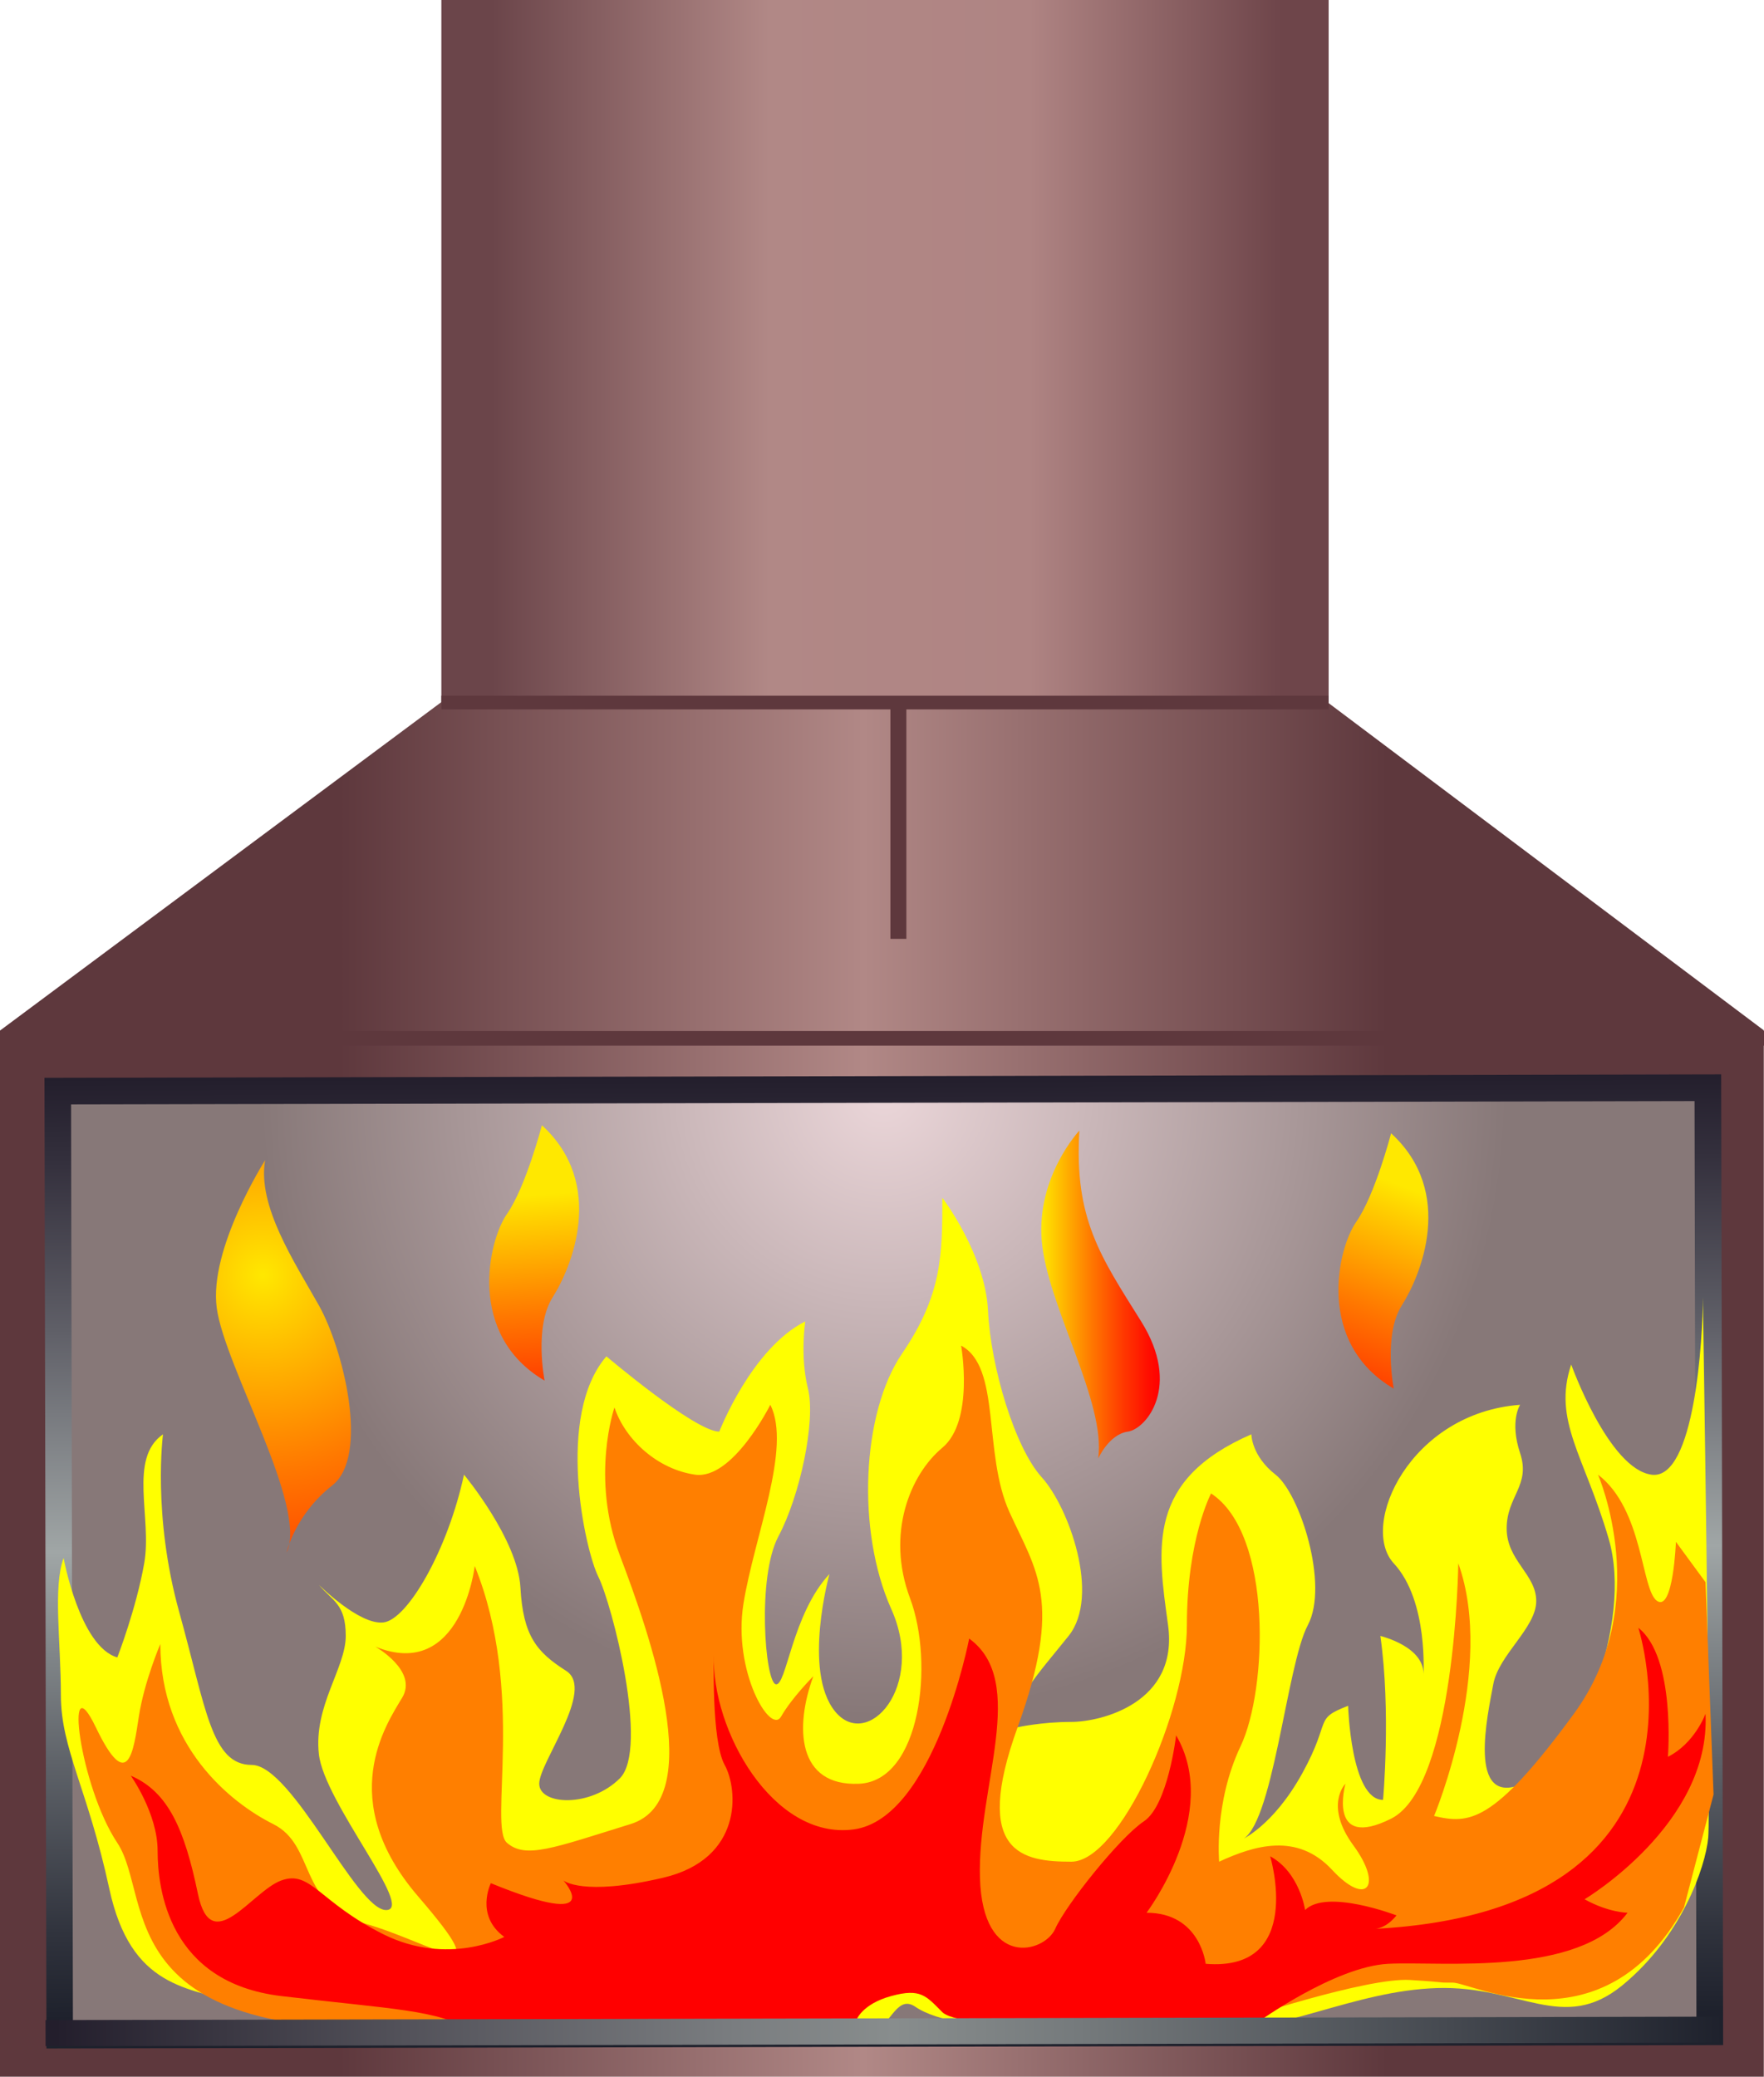 <?xml version="1.0" encoding="utf-8"?>
<!-- Generator: Adobe Illustrator 15.0.0, SVG Export Plug-In . SVG Version: 6.00 Build 0)  -->
<!DOCTYPE svg PUBLIC "-//W3C//DTD SVG 1.1 Tiny//EN" "http://www.w3.org/Graphics/SVG/1.1/DTD/svg11-tiny.dtd">
<svg version="1.1" baseProfile="tiny" id="_x31_5-21"
	 xmlns="http://www.w3.org/2000/svg" xmlns:xlink="http://www.w3.org/1999/xlink" x="0px" y="0px" width="77.397px" height="91.1px"
	 viewBox="0 0 77.397 91.1" xml:space="preserve">
<g>
	<linearGradient id="SVGID_1_" gradientUnits="userSpaceOnUse" x1="21.552" y1="17.581" x2="56.219" y2="17.581">
		<stop  offset="0" style="stop-color:#6B454A"/>
		<stop  offset="0.352" style="stop-color:#B18886"/>
		<stop  offset="0.681" style="stop-color:#AF8483"/>
		<stop  offset="1" style="stop-color:#6E454A"/>
	</linearGradient>
	<rect x="19.365" fill="url(#SVGID_1_)" width="38.93" height="35.162"/>
	<linearGradient id="SVGID_2_" gradientUnits="userSpaceOnUse" x1="14.886" y1="60.95" x2="60.886" y2="60.95">
		<stop  offset="0" style="stop-color:#5E383D"/>
		<stop  offset="0.5" style="stop-color:#B18886"/>
		<stop  offset="1" style="stop-color:#5E383D"/>
	</linearGradient>
	<polygon fill="url(#SVGID_2_)" points="77.388,45.197 77.388,91.1 0,91.1 0,45.208 19.365,30.799 58.236,30.799 	"/>
	<g>
		<rect x="19.365" y="30.518" fill="#5E383D" width="38.93" height="0.601"/>
		<rect x="0.005" y="45.226" fill="#5E383D" width="77.392" height="0.643"/>
		<rect x="39.067" y="30.783" fill="#5E383D" width="0.701" height="10.402"/>
	</g>
	<linearGradient id="SVGID_3_" gradientUnits="userSpaceOnUse" x1="38.691" y1="46.935" x2="38.858" y2="88.435">
		<stop  offset="0.006" style="stop-color:#231E2C"/>
		<stop  offset="0.095" style="stop-color:#34303D"/>
		<stop  offset="0.275" style="stop-color:#606068"/>
		<stop  offset="0.506" style="stop-color:#A0A6A6"/>
		<stop  offset="0.728" style="stop-color:#5F6369"/>
		<stop  offset="0.91" style="stop-color:#30333D"/>
		<stop  offset="1" style="stop-color:#1E212C"/>
	</linearGradient>
	<polygon fill="url(#SVGID_3_)" points="75.604,89.712 2.038,89.861 1.951,47.281 75.518,47.13 	"/>
	<radialGradient id="SVGID_4_" cx="38.775" cy="47.933" r="27.34" gradientUnits="userSpaceOnUse">
		<stop  offset="0" style="stop-color:#EBD6D9"/>
		<stop  offset="1" style="stop-color:#877878"/>
	</radialGradient>
	<polygon fill="url(#SVGID_4_)" points="74.432,88.552 3.199,88.697 3.118,48.448 74.35,48.302 	"/>
	<path fill="#FFFF00" d="M40.166,88.034c-0.783-0.538-1.061,0.708-1.769,1.062s-26.411,0.117-26.411,0.117s1.179-0.589-1.297-1.297
		c-2.476-0.707-4.952-0.707-5.895-5.069s-2.123-6.131-2.123-8.489S2.319,69.64,2.79,68.343c0,0,0.707,3.891,2.358,4.363
		c0,0,0.826-2.123,1.179-4.127c0.354-2.005-0.708-4.599,0.825-5.66c0,0-0.472,3.537,0.708,7.782s1.415,6.721,3.184,6.721
		s4.598,6.366,5.895,6.366s-2.712-4.715-2.948-6.838s1.179-3.773,1.179-5.188c0-1.415-0.59-1.533-1.179-2.24
		c0,0,1.769,1.769,2.83,1.65s2.83-3.184,3.537-6.484c0,0,2.358,2.83,2.476,4.951c0.118,2.123,0.708,2.83,2.004,3.655
		s-1.179,4.009-1.179,4.952s2.24,1.061,3.537-0.236s-0.353-7.663-0.943-8.842c-0.59-1.18-1.887-7.075,0.354-9.669
		c0,0,3.891,3.302,4.952,3.302c0,0,1.415-3.655,3.773-4.834c0,0-0.236,1.533,0.118,2.947s-0.354,4.717-1.297,6.484
		c-0.943,1.77-0.589,6.367-0.118,6.485s0.707-3.065,2.358-4.835c0,0-1.179,4.244,0.236,6.014s4.009-1.062,2.476-4.48
		s-1.297-8.606,0.472-11.201c1.769-2.594,1.769-4.362,1.769-6.838c0,0,1.886,2.476,2.004,4.951c0.118,2.477,1.18,6.014,2.358,7.311
		s2.593,5.188,1.179,6.957c-1.415,1.768-2.476,2.829-2.24,4.008c0,0,1.062-0.235,2.358-0.235s4.716-0.825,4.245-4.245
		c-0.472-3.418-0.944-6.366,3.655-8.371c0,0,0,0.943,1.062,1.77c1.061,0.824,2.357,4.834,1.415,6.602
		c-0.943,1.77-1.533,8.961-2.948,9.434c0,0,1.415-0.59,2.712-2.948s0.471-2.358,2.004-2.948c0,0,0.119,4.127,1.533,4.127
		c0,0,0.354-3.891-0.118-7.191c0,0,2.005,0.471,1.887,1.768c0,0,0.235-3.301-1.297-4.951s0.708-6.603,5.542-6.957
		c0,0-0.471,0.707,0,2.123c0.471,1.414-0.59,1.886-0.59,3.301s1.297,2.004,1.297,3.184s-1.65,2.358-1.886,3.655
		s-1.179,5.423,1.297,4.362s4.834-7.074,3.773-10.729s-2.476-5.188-1.65-7.664c0,0,1.651,4.599,3.537,4.835
		c1.886,0.235,2.24-6.014,2.24-7.782c0,0,0.354,22.402,0.236,23.699s-1.179,4.362-3.773,6.485c-2.594,2.121-4.48-0.001-8.136,0.117
		s-6.839,2.004-10.612,2.004S42.052,89.331,40.166,88.034z"/>
	<radialGradient id="SVGID_5_" cx="11.54" cy="55.927" r="20.242" gradientUnits="userSpaceOnUse">
		<stop  offset="0" style="stop-color:#FFE800"/>
		<stop  offset="0.089" style="stop-color:#FFD000"/>
		<stop  offset="0.425" style="stop-color:#FF7800"/>
		<stop  offset="0.699" style="stop-color:#FF3700"/>
		<stop  offset="0.897" style="stop-color:#FF0F00"/>
		<stop  offset="1" style="stop-color:#FF0000"/>
	</radialGradient>
	<path fill="url(#SVGID_5_)" d="M11.633,50.894c0,0-2.477,3.891-2.123,6.484s4.009,8.725,3.066,10.729c0,0,0.354-1.651,2.004-2.948
		s0.471-6.014-0.59-7.899S11.279,52.898,11.633,50.894z"/>
	<linearGradient id="SVGID_6_" gradientUnits="userSpaceOnUse" x1="23.276" y1="52.424" x2="24.176" y2="64.72">
		<stop  offset="0" style="stop-color:#FFE800"/>
		<stop  offset="0.089" style="stop-color:#FFD000"/>
		<stop  offset="0.425" style="stop-color:#FF7800"/>
		<stop  offset="0.699" style="stop-color:#FF3700"/>
		<stop  offset="0.897" style="stop-color:#FF0F00"/>
		<stop  offset="1" style="stop-color:#FF0000"/>
	</linearGradient>
	<path fill="url(#SVGID_6_)" d="M23.777,49.361c0,0-0.707,2.711-1.533,3.891s-1.769,5.306,1.65,7.311c0,0-0.471-2.357,0.354-3.655
		S26.607,51.955,23.777,49.361z"/>
	<linearGradient id="SVGID_7_" gradientUnits="userSpaceOnUse" x1="62.193" y1="52.269" x2="57.545" y2="64.415">
		<stop  offset="0" style="stop-color:#FFE800"/>
		<stop  offset="0.089" style="stop-color:#FFD000"/>
		<stop  offset="0.425" style="stop-color:#FF7800"/>
		<stop  offset="0.699" style="stop-color:#FF3700"/>
		<stop  offset="0.897" style="stop-color:#FF0F00"/>
		<stop  offset="1" style="stop-color:#FF0000"/>
	</linearGradient>
	<path fill="url(#SVGID_7_)" d="M61.036,49.714c0,0-0.707,2.712-1.533,3.891c-0.826,1.18-1.769,5.307,1.65,7.311
		c0,0-0.471-2.357,0.354-3.654C62.333,55.963,63.866,52.308,61.036,49.714z"/>
	<linearGradient id="SVGID_8_" gradientUnits="userSpaceOnUse" x1="45.688" y1="56.789" x2="50.887" y2="56.789">
		<stop  offset="0" style="stop-color:#FFE800"/>
		<stop  offset="0.089" style="stop-color:#FFD000"/>
		<stop  offset="0.425" style="stop-color:#FF7800"/>
		<stop  offset="0.699" style="stop-color:#FF3700"/>
		<stop  offset="0.897" style="stop-color:#FF0F00"/>
		<stop  offset="1" style="stop-color:#FF0000"/>
	</linearGradient>
	<path fill="url(#SVGID_8_)" d="M47.358,49.596c0,0-1.886,2.005-1.65,4.835c0.235,2.829,2.829,7.074,2.476,9.55
		c0,0,0.472-1.062,1.297-1.179c0.825-0.118,2.358-2.005,0.589-4.834C48.302,55.138,47.123,53.487,47.358,49.596z"/>
	<path fill="#FF7F00" d="M42.17,59.029c0,0,0.59,3.301-0.825,4.48s-2.477,3.773-1.415,6.604c1.062,2.829,0.471,8.017-2.24,8.135
		s-2.83-2.477-2.004-4.717c0,0-0.943,0.943-1.415,1.77c-0.472,0.825-2.123-2.004-1.651-4.952s2.123-6.839,1.179-8.726
		c0,0-1.65,3.302-3.301,3.066c-1.651-0.236-3.066-1.533-3.538-2.948c0,0-1.062,3.065,0.236,6.485
		c1.297,3.419,3.891,10.729,0.472,11.79s-4.598,1.533-5.423,0.825c-0.826-0.707,0.825-6.603-1.415-12.145c0,0-0.59,5.07-4.363,3.537
		c0,0,1.887,1.062,1.179,2.24c-0.708,1.18-2.948,4.48,0.708,8.726s0.589,2.005-2.358,1.179c-2.947-0.825-2.123-3.419-4.009-4.362
		s-4.952-3.419-4.952-7.899c0,0-0.708,1.65-0.943,3.184s-0.472,3.419-1.887,0.471c-1.415-2.947-0.708,2.596,0.943,5.07
		c1.651,2.477-0.589,9.197,14.856,8.018l14.62-0.235l3.301-3.184l5.306,1.532l3.065,1.533l8.018,0.118c0,0,5.659-1.886,7.546-1.769
		s1.062,0.117,1.887,0.117s6.602,3.066,10.14-3.301l1.297-4.952l-0.354-9.314l-1.297-1.769c0,0-0.118,3.065-0.825,2.594
		s-0.59-4.009-2.594-5.541c0,0,2.476,5.659-1.061,10.493s-4.599,4.835-6.131,4.48c0,0,2.712-6.485,1.062-11.083
		c0,0-0.118,9.785-2.948,11.201c-2.83,1.414-2.004-1.533-2.004-1.533s-0.944,0.943,0.354,2.712s0.59,2.712-0.943,1.062
		s-3.419-1.062-4.952-0.354c0,0-0.236-2.594,0.943-5.07s1.415-9.314-1.297-11.084c0,0-1.061,2.005-1.061,5.777
		c0,3.773-2.947,10.377-5.07,10.377s-4.363-0.354-2.358-5.896c2.004-5.541,0.826-6.838-0.354-9.432S43.939,59.972,42.17,59.029z"/>
	<path fill="#FF0000" d="M42.524,71.88c0,0-1.533,7.9-5.07,8.371c-3.537,0.473-6.249-4.362-6.131-7.664c0,0-0.118,3.773,0.472,4.835
		s0.825,4.127-2.712,4.952s-4.363,0.117-4.363,0.117s2.005,2.241-3.183,0.119c0,0-0.708,1.414,0.589,2.357
		c0,0-2.476,1.297-5.306-0.117c-2.83-1.416-3.184-2.83-4.48-2.359c-1.297,0.473-3.066,3.42-3.655,0.59s-1.297-4.48-2.948-5.188
		c0,0,1.179,1.65,1.179,3.301c0,1.651,0.472,5.777,5.424,6.367s6.838,0.59,8.371,1.533l16.861-0.472c0,0,0.236-0.708,1.533-1.062
		s1.533,0,2.24,0.707c0.708,0.708,6.603,0.708,6.603,0.708l7.192-0.235c0,0,3.419-2.477,5.777-2.594
		c2.358-0.119,8.371,0.589,10.494-2.24c0,0-0.825-0.001-1.886-0.59c0,0,5.542-3.302,5.306-8.136c0,0-0.471,1.296-1.65,1.886
		c0,0,0.353-4.361-1.297-5.658c0,0,4.009,12.38-11.555,13.205c0,0,0.472,0,0.943-0.59c0,0-3.065-1.18-4.009-0.236
		c0,0-0.235-1.65-1.533-2.357c0,0,1.532,5.07-2.83,4.717c0,0-0.235-2.24-2.594-2.24c0,0,3.301-4.363,1.297-7.782
		c0,0-0.354,3.065-1.415,3.772c-1.061,0.708-3.419,3.656-3.891,4.717s-3.183,1.769-3.301-2.24S45.119,73.767,42.524,71.88z"/>
	<linearGradient id="SVGID_9_" gradientUnits="userSpaceOnUse" x1="1.998" y1="89.111" x2="75.567" y2="89.111">
		<stop  offset="0.006" style="stop-color:#231E2C"/>
		<stop  offset="0.21" style="stop-color:#525159"/>
		<stop  offset="0.406" style="stop-color:#797C7F"/>
		<stop  offset="0.506" style="stop-color:#888D8D"/>
		<stop  offset="0.616" style="stop-color:#757A7C"/>
		<stop  offset="0.838" style="stop-color:#454950"/>
		<stop  offset="1" style="stop-color:#1E212C"/>
	</linearGradient>
	<polygon fill="url(#SVGID_9_)" points="75.567,89.607 2,89.757 1.998,88.615 75.565,88.464 	"/>
</g>
</svg>
